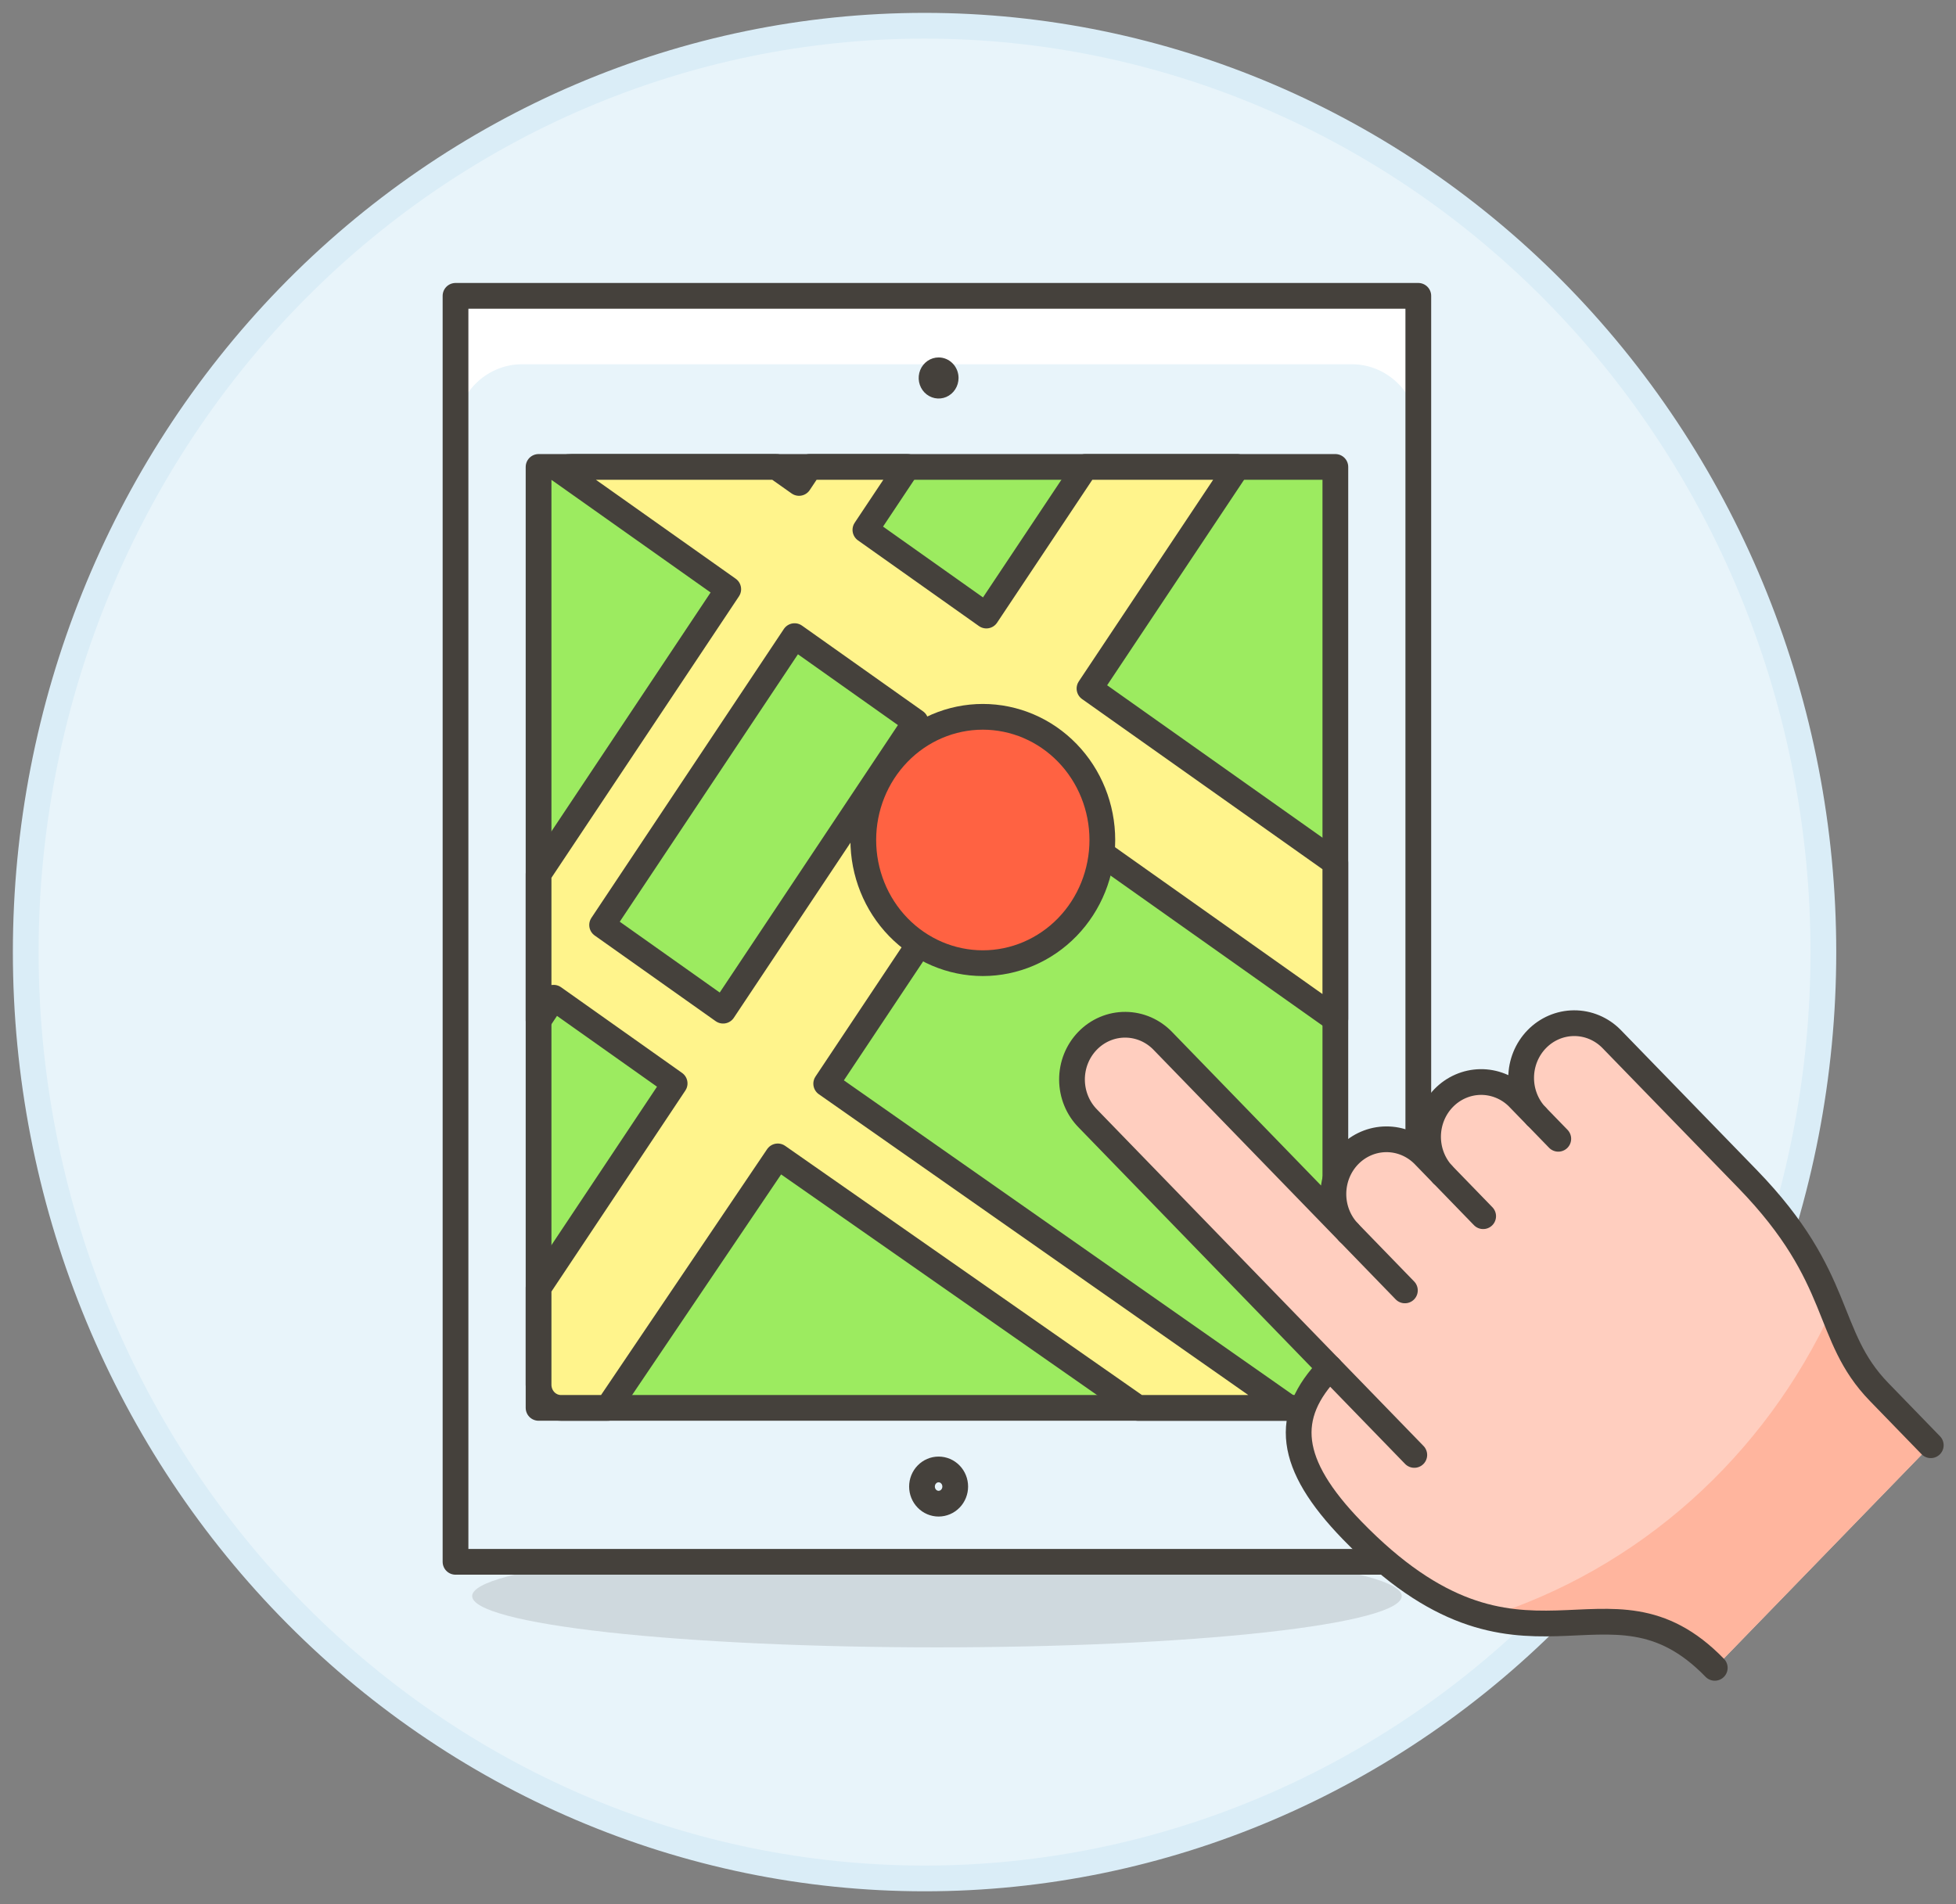 <svg width="76" height="74" viewBox="0 0 76 74" fill="none" xmlns="http://www.w3.org/2000/svg">
<rect x="0" y="0" width="76" height="74" fill="#808080" stroke="none"/>
<path d="M1 37C1 46.548 4.679 55.705 11.229 62.456C17.778 69.207 26.661 73 35.923 73C45.186 73 54.069 69.207 60.618 62.456C67.168 55.705 70.847 46.548 70.847 37C70.847 27.452 67.168 18.296 60.618 11.544C54.069 4.793 45.186 1 35.923 1C26.661 1 17.778 4.793 11.229 11.544C4.679 18.296 1 27.452 1 37Z" fill="#E8F4FA" stroke="#DAEDF7"/>
<path opacity="0.15" d="M18.346 62.026C18.346 62.555 20.248 63.062 23.635 63.436C27.022 63.81 31.615 64.02 36.405 64.02C41.194 64.02 45.788 63.81 49.174 63.436C52.561 63.062 54.464 62.555 54.464 62.026C54.464 61.497 52.561 60.99 49.174 60.616C45.788 60.242 41.194 60.032 36.405 60.032C31.615 60.032 27.022 60.242 23.635 60.616C20.248 60.99 18.346 61.497 18.346 62.026Z" fill="#45413C"/>
<path d="M17.699 11.497H55.108V60.696H17.699V11.497Z" fill="#E8F4FA"/>
<path d="M55.108 13.297C55.108 12.819 54.923 12.362 54.596 12.024C54.269 11.687 53.824 11.497 53.361 11.497H19.445C18.982 11.497 18.538 11.687 18.211 12.024C17.883 12.362 17.699 12.819 17.699 13.297V16.816C17.699 16.467 17.766 16.121 17.896 15.798C18.025 15.475 18.215 15.182 18.455 14.935C18.694 14.688 18.979 14.492 19.292 14.359C19.605 14.225 19.94 14.156 20.279 14.156H52.528C53.212 14.156 53.868 14.437 54.352 14.935C54.836 15.434 55.108 16.11 55.108 16.816V13.297Z" fill="white"/>
<path d="M17.699 11.497H55.108V60.696H17.699V11.497Z" stroke="#45413C" stroke-linecap="round" stroke-linejoin="round"/>
<path d="M20.926 18.146H51.885V54.713H20.926V18.146Z" fill="#9CEB60" stroke="#45413C" stroke-linecap="round" stroke-linejoin="round"/>
<path d="M39.581 30.887L51.884 39.597V33.52L42.332 26.758L48.07 18.146H42.174L38.325 23.922L33.625 20.592L35.255 18.145H31.461L31.046 18.768L30.165 18.145H22.215C22.047 18.145 21.881 18.18 21.726 18.247L28.296 22.898L20.926 33.961V39.653L21.511 38.774L26.213 42.104L20.926 50.041V53.814C20.926 54.052 21.018 54.281 21.181 54.45C21.345 54.619 21.567 54.714 21.799 54.714H23.619L30.22 44.94L44.213 54.714H50.088L32.102 42.114L39.581 30.887ZM28.096 39.277L23.395 35.947L30.873 24.721L35.574 28.051L28.096 39.277Z" fill="#FFF48C" stroke="#45413C" stroke-linecap="round" stroke-linejoin="round"/>
<path d="M36.471 13.891C36.317 13.891 36.167 13.937 36.04 14.025C35.913 14.113 35.813 14.237 35.754 14.383C35.696 14.529 35.68 14.69 35.71 14.845C35.74 15 35.814 15.142 35.922 15.254C36.031 15.365 36.169 15.441 36.319 15.472C36.469 15.503 36.625 15.487 36.767 15.427C36.908 15.366 37.029 15.264 37.114 15.132C37.199 15.001 37.244 14.846 37.244 14.688C37.244 14.477 37.162 14.274 37.017 14.125C36.872 13.975 36.676 13.891 36.471 13.891Z" fill="#45413C"/>
<path d="M33.543 32.644C33.543 33.913 34.032 35.131 34.903 36.029C35.774 36.926 36.955 37.431 38.187 37.431C39.419 37.431 40.6 36.926 41.471 36.029C42.342 35.131 42.831 33.913 42.831 32.644C42.831 31.374 42.342 30.157 41.471 29.259C40.6 28.361 39.419 27.857 38.187 27.857C36.955 27.857 35.774 28.361 34.903 29.259C34.032 30.157 33.543 31.374 33.543 32.644Z" fill="#FF6242" stroke="#45413C" stroke-linecap="round" stroke-linejoin="round"/>
<path d="M35.824 57.771C35.824 57.947 35.892 58.117 36.013 58.241C36.134 58.366 36.298 58.436 36.469 58.436C36.641 58.436 36.805 58.366 36.926 58.241C37.047 58.117 37.115 57.947 37.115 57.771C37.115 57.595 37.047 57.425 36.926 57.301C36.805 57.176 36.641 57.106 36.469 57.106C36.298 57.106 36.134 57.176 36.013 57.301C35.892 57.425 35.824 57.595 35.824 57.771V57.771Z" stroke="#45413C" stroke-linecap="round" stroke-linejoin="round"/>
<path d="M51.667 53.157L42.273 43.472C42.078 43.275 41.922 43.041 41.816 42.782C41.709 42.522 41.654 42.244 41.652 41.963C41.651 41.681 41.703 41.403 41.807 41.142C41.911 40.882 42.064 40.646 42.257 40.447C42.45 40.248 42.679 40.09 42.932 39.983C43.184 39.876 43.455 39.822 43.728 39.824C44.001 39.825 44.27 39.883 44.522 39.992C44.773 40.102 45.001 40.262 45.192 40.463L52.397 47.89C52.017 47.49 51.806 46.951 51.809 46.391C51.812 45.83 52.029 45.294 52.413 44.898C52.797 44.502 53.318 44.278 53.861 44.275C54.405 44.272 54.928 44.49 55.316 44.881L56.046 45.634C55.679 45.231 55.479 44.697 55.487 44.144C55.496 43.592 55.712 43.064 56.091 42.674C56.47 42.283 56.982 42.059 57.518 42.05C58.054 42.042 58.572 42.248 58.963 42.626L59.693 43.378C59.313 42.978 59.101 42.439 59.104 41.879C59.107 41.319 59.324 40.782 59.709 40.386C60.093 39.99 60.613 39.766 61.157 39.763C61.7 39.76 62.223 39.978 62.611 40.37L67.903 45.82C71.663 49.696 70.862 51.879 73.012 54.095L75.02 56.165L66.629 64.815C62.424 60.48 59.179 66.318 52.537 59.471C50.028 56.89 49.859 55.021 51.667 53.157Z" fill="#FFCEBF"/>
<path d="M57.628 47.264L56.047 45.634L57.628 47.264Z" fill="#FFCEBF"/>
<path d="M57.628 47.264L56.047 45.634" stroke="#45413C" stroke-linecap="round" stroke-linejoin="round"/>
<path d="M54.587 50.148L52.398 47.891L54.587 50.148Z" fill="#FFCEBF"/>
<path d="M54.587 50.148L52.398 47.891" stroke="#45413C" stroke-linecap="round" stroke-linejoin="round"/>
<path d="M60.547 44.256L59.695 43.378L60.547 44.256Z" fill="#FFCEBF"/>
<path d="M60.547 44.256L59.695 43.378" stroke="#45413C" stroke-linecap="round" stroke-linejoin="round"/>
<path d="M66.627 64.815L75.018 56.17L73.01 54.1C72.183 53.176 71.561 52.077 71.186 50.881C69.877 53.725 68.008 56.257 65.699 58.316C63.389 60.375 60.688 61.916 57.77 62.841C61.237 63.711 63.699 61.798 66.627 64.815Z" fill="#FFB59E"/>
<path d="M66.627 64.816C62.422 60.481 59.178 66.319 52.535 59.472C50.028 56.886 49.859 55.021 51.667 53.157L42.273 43.472C42.078 43.275 41.922 43.041 41.816 42.782C41.709 42.522 41.654 42.244 41.652 41.963C41.651 41.681 41.703 41.403 41.807 41.142C41.911 40.882 42.064 40.646 42.257 40.447C42.45 40.248 42.679 40.09 42.932 39.983C43.184 39.876 43.455 39.822 43.728 39.824C44.001 39.825 44.27 39.883 44.522 39.992C44.773 40.102 45.001 40.262 45.192 40.463L52.397 47.89C52.017 47.49 51.806 46.951 51.809 46.391C51.812 45.83 52.029 45.294 52.413 44.898C52.797 44.502 53.318 44.278 53.861 44.275C54.405 44.272 54.928 44.49 55.316 44.881L56.046 45.634C55.679 45.231 55.479 44.697 55.487 44.144C55.496 43.592 55.712 43.064 56.091 42.674C56.47 42.283 56.982 42.059 57.518 42.05C58.054 42.042 58.572 42.248 58.963 42.626L59.693 43.378C59.313 42.978 59.101 42.439 59.104 41.879C59.107 41.319 59.324 40.782 59.709 40.386C60.093 39.99 60.613 39.766 61.157 39.763C61.7 39.76 62.223 39.978 62.611 40.37L67.903 45.82C71.663 49.696 70.862 51.879 73.012 54.095L75.02 56.165" stroke="#45413C" stroke-linecap="round" stroke-linejoin="round"/>
<path d="M54.952 56.542L51.668 53.157" stroke="#45413C" stroke-linecap="round" stroke-linejoin="round"/>
</svg>
